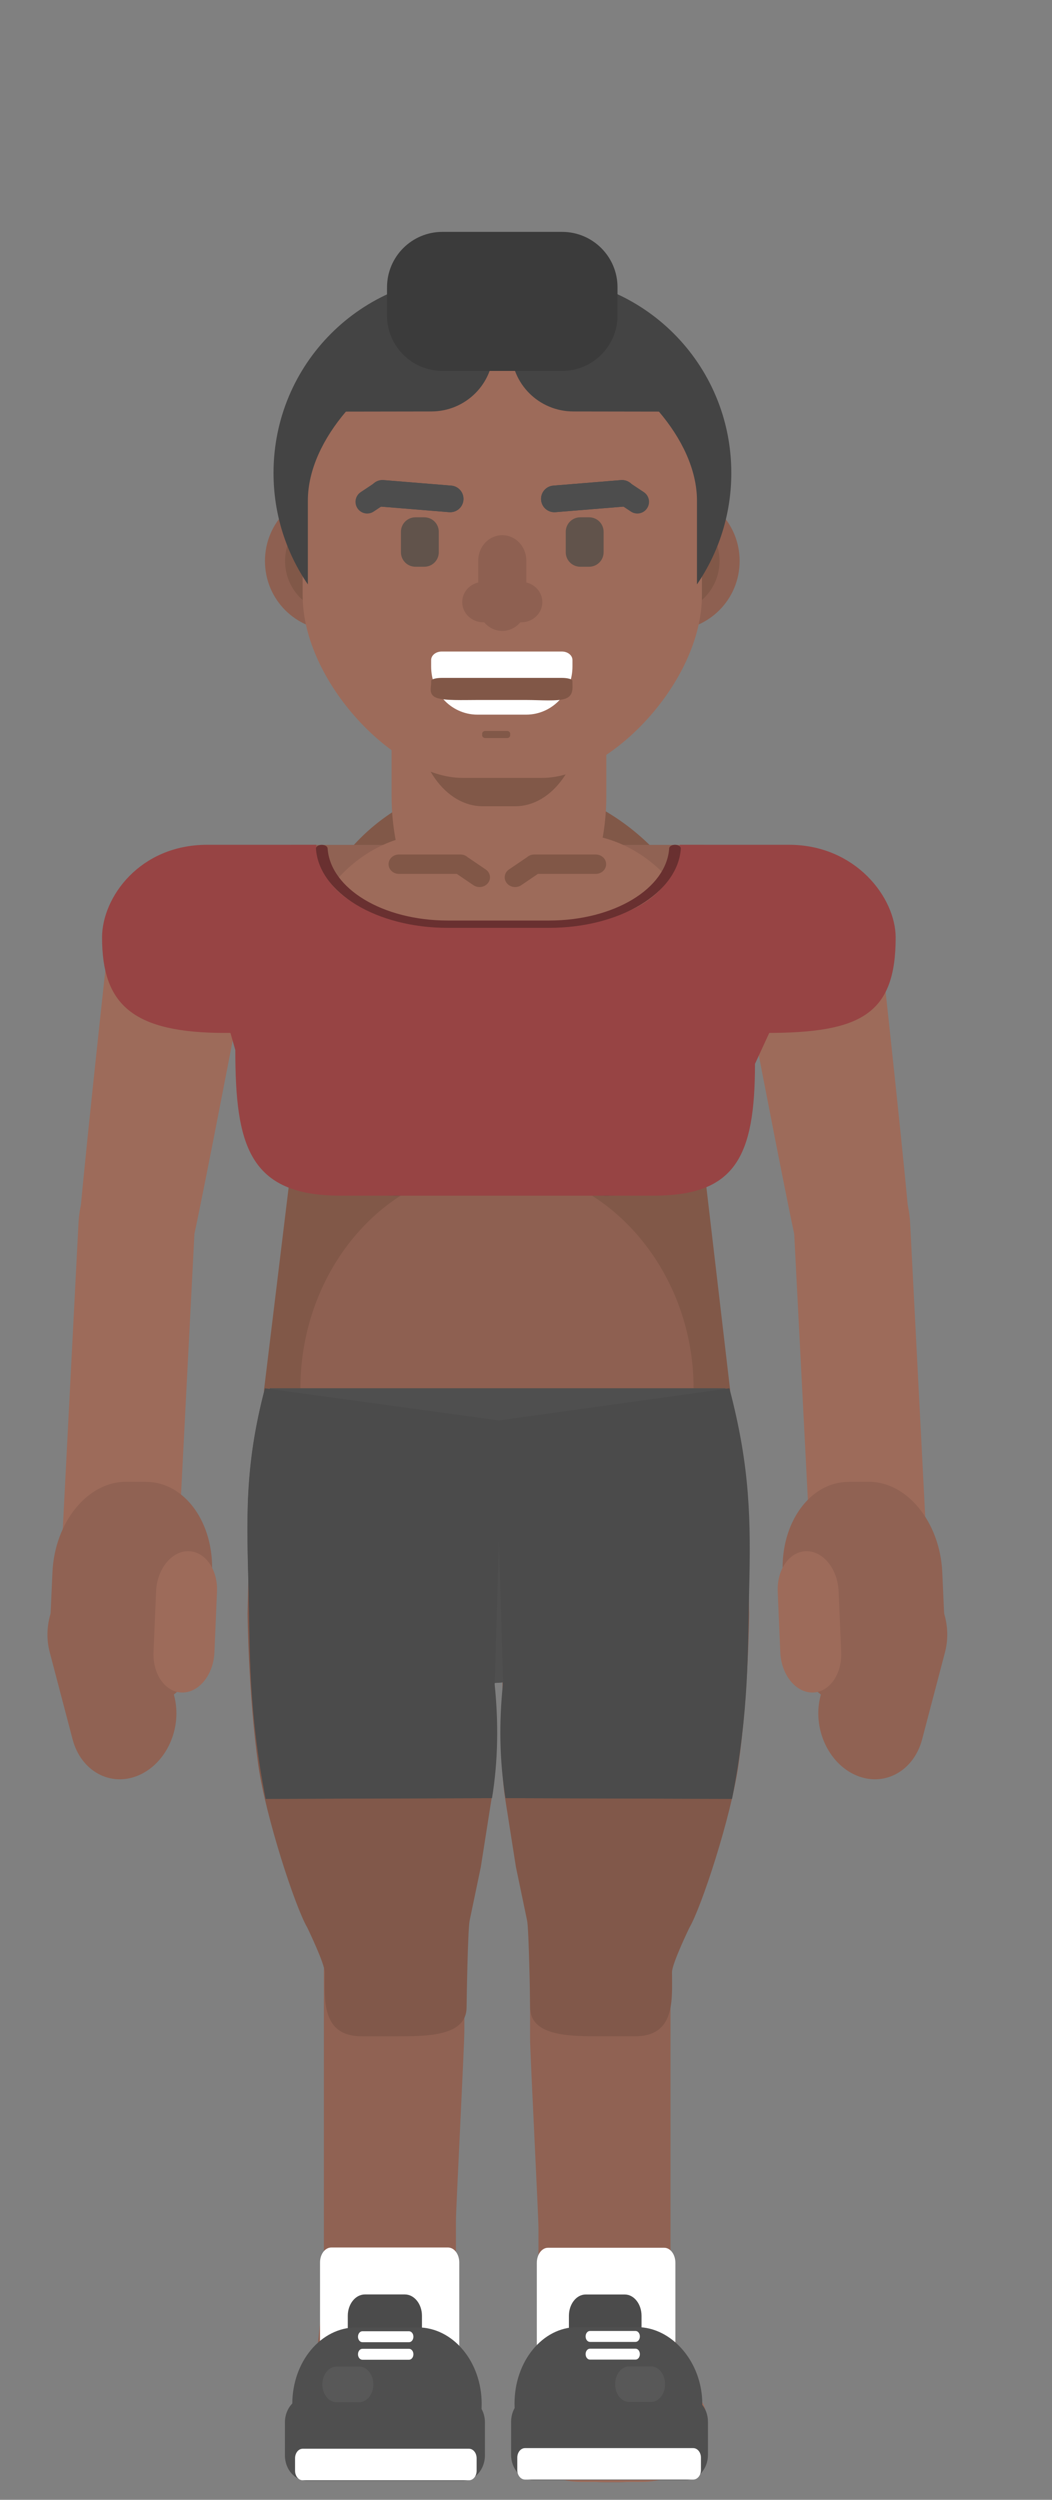 <?xml version="1.0" encoding="UTF-8" standalone="no"?>
<!DOCTYPE svg PUBLIC "-//W3C//DTD SVG 1.1//EN" "http://www.w3.org/Graphics/SVG/1.1/DTD/svg11.dtd">
<svg width="100%" height="100%" viewBox="0 0 144 342" version="1.1" xmlns="http://www.w3.org/2000/svg" xmlns:xlink="http://www.w3.org/1999/xlink" xml:space="preserve" xmlns:serif="http://www.serif.com/" style="fill-rule:evenodd;clip-rule:evenodd;stroke-linejoin:round;stroke-miterlimit:2;">
    <rect x="0" y="0" width="144" height="342" fill="#808080" stroke="none"/>
    <g id="legs" transform="matrix(0.918,0,0,1,5.608,0)">
        <g id="leg-left" transform="matrix(1.131,0,0,1,-131.344,16.658)">
            <g id="tibia-left" transform="matrix(1,0,0,1,-0.426,-0.667)">
                <path d="M188.016,245.119L190.098,245.119C195.32,245.119 199.554,249.353 199.554,254.575L199.555,279.902L199.554,297.885L201.448,316.315C201.448,320.343 197.579,323.607 192.805,323.607L190.79,323.607C186.017,323.607 182.148,320.343 182.148,316.315L182.148,288.898C182.148,287.134 181.036,264.888 181.036,262.816L181.036,252.099C181.036,251.697 181.071,251.296 181.14,250.9C181.722,247.558 184.624,245.119 188.016,245.119Z" style="fill:rgb(144,98,83);fill-rule:nonzero;"/>
            </g>
            <g id="thigh-left" transform="matrix(1,0,0,1,0.852,-0.667)">
                <path d="M191.234,175.194L198.765,175.194C200.706,175.194 206.011,175.357 206.051,175.641C206.992,183.522 208.268,183.281 208.645,204.79C208.645,204.79 208.534,216.028 207.228,225.511C206.248,232.626 202.36,244.931 200.766,247.74C200.766,247.74 198.473,252.658 198.473,253.827C198.473,257.557 198.968,262.681 193.467,262.595L189.015,262.595C185.02,262.595 179.769,262.611 179.769,258.615C179.769,257.753 179.606,247.946 179.37,246.772L177.896,239.436L176.479,230.087C176.243,228.528 176.124,226.953 176.124,225.376L176.124,190.304C176.124,181.959 182.889,175.194 191.234,175.194Z" style="fill:rgb(129,88,74);fill-rule:nonzero;"/>
            </g>
            <g id="foot-left" transform="matrix(1,0,0,1,-2.556,0)">
                <g id="color3" transform="matrix(1,0,0,1,0.852,-0.667)">
                    <path d="M188.995,308.505L197.11,308.505C201.79,308.505 205.584,311.878 205.584,316.037C205.584,320.196 201.79,323.568 197.11,323.568L188.995,323.568C184.316,323.568 180.521,320.196 180.521,316.037C180.521,311.878 184.316,308.505 188.995,308.505Z" style="fill:rgb(157,107,90);fill-rule:nonzero;"/>
                </g>
                <g id="color31" serif:id="color3" transform="matrix(1,0,0,1,0.852,-0.667)">
                    <path d="M183.327,311.254L202.778,311.254C204.327,311.254 205.584,312.872 205.584,314.87L205.584,319.599C205.584,321.596 204.327,323.215 202.778,323.215L183.327,323.215C181.778,323.215 180.521,321.596 180.521,319.599L180.521,314.87C180.521,312.872 181.778,311.254 183.327,311.254Z" style="fill:rgb(157,107,90);fill-rule:nonzero;"/>
                </g>
            </g>
        </g>
        <g id="leg-right" transform="matrix(1.131,0,0,1,-130.38,14.992)">
            <g id="tibia-right" transform="matrix(-1,0,0,1,352.135,0)">
                <path d="M188.016,245.119L190.098,245.119C195.32,245.119 199.554,249.353 199.554,254.575L199.555,279.902L199.554,297.885L201.448,316.315C201.448,320.343 197.579,323.607 192.805,323.607L190.79,323.607C186.017,323.607 182.148,320.343 182.148,316.315L182.148,288.898C182.148,287.134 181.036,264.888 181.036,262.816L181.036,252.099C181.036,251.697 181.071,251.296 181.14,250.9C181.722,247.558 184.624,245.119 188.016,245.119Z" style="fill:rgb(144,98,83);fill-rule:nonzero;"/>
            </g>
            <g id="thigh-right" transform="matrix(-1,0,0,1,351.162,1)">
                <path d="M191.234,175.194L198.765,175.194C200.706,175.194 206.011,175.357 206.051,175.641C206.992,183.522 208.268,183.281 208.645,204.79C208.645,204.79 208.534,216.028 207.228,225.511C206.248,232.626 202.36,244.931 200.766,247.74C200.766,247.74 198.473,252.658 198.473,253.827C198.473,257.557 198.968,262.681 193.467,262.595L189.015,262.595C185.02,262.595 179.769,262.611 179.769,258.615C179.769,257.753 179.606,247.946 179.37,246.772L177.896,239.436L176.479,230.087C176.243,228.528 176.124,226.953 176.124,225.376L176.124,190.304C176.124,181.959 182.889,175.194 191.234,175.194Z" style="fill:rgb(129,88,74);fill-rule:nonzero;"/>
            </g>
            <g id="foot-left1" serif:id="foot-left" transform="matrix(1,0,0,1,-33.012,1.314)">
                <g id="color32" serif:id="color3" transform="matrix(1,0,0,1,0.852,-0.667)">
                    <path d="M188.995,308.505L197.11,308.505C201.79,308.505 205.584,311.878 205.584,316.037C205.584,320.196 201.79,323.568 197.11,323.568L188.995,323.568C184.316,323.568 180.521,320.196 180.521,316.037C180.521,311.878 184.316,308.505 188.995,308.505Z" style="fill:rgb(157,107,90);fill-rule:nonzero;"/>
                </g>
                <g id="color33" serif:id="color3" transform="matrix(1,0,0,1,0.852,-0.667)">
                    <path d="M183.327,311.254L202.778,311.254C204.327,311.254 205.584,312.872 205.584,314.87L205.584,319.599C205.584,321.596 204.327,323.215 202.778,323.215L183.327,323.215C181.778,323.215 180.521,321.596 180.521,319.599L180.521,314.87C180.521,312.872 181.778,311.254 183.327,311.254Z" style="fill:rgb(157,107,90);fill-rule:nonzero;"/>
                </g>
            </g>
        </g>
    </g>
    <g transform="matrix(0.852,0,0,1,10.186,0)">
        <g id="deltoids">
            <path d="M67.966,106.844C69.318,106.844 70.665,106.918 72,107.062C88.102,108.799 102.453,120.694 102.453,135.201L99.925,150.733L105.35,190.185C105.35,205.895 85.624,195.5 67.966,195.5C50.308,195.5 30.458,205.895 30.458,190.185L36.092,150.733L36.092,135.201C36.092,119.491 50.308,106.844 67.966,106.844Z" style="fill:rgb(129,88,72);fill-opacity:0.99;fill-rule:nonzero;"/>
        </g>
    </g>
    <g transform="matrix(0.956,0,0,1,2.97,0)">
        <g id="trunk">
            <path d="M67.925,170.441L68.948,170.441C85.891,170.441 91.39,161.677 94.171,173.555L97.741,190.185C98.313,192.628 98.147,195.289 97.376,197.977C94.401,208.35 82.404,219.108 68.948,219.108L67.925,219.108C59.362,219.108 51.213,214.69 45.605,208.787C43.291,206.353 41.411,203.666 40.111,200.933C38.327,197.179 37.639,193.338 38.434,189.941L43.266,173.555C46.047,161.677 50.982,170.441 67.925,170.441Z" style="fill:rgb(129,88,72);fill-rule:nonzero;"/>
        </g>
    </g>
    <g transform="matrix(1.214,0,0,1,-14.508,0)">
        <g id="abs-back">
            <path d="M67.891,159.689C80.102,159.689 90.155,173.523 90.155,189.941L45.822,189.941C45.822,173.523 55.679,159.689 67.891,159.689Z" style="fill:rgb(142,96,81);fill-rule:nonzero;"/>
        </g>
    </g>
    <g transform="matrix(0.729,0,0,1,18.421,0)">
        <g id="shoulders">
            <path d="M29.534,115.593L106.806,115.593C114.464,115.593 120.629,121.338 120.629,128.475C120.629,135.612 114.464,141.357 106.806,141.357L29.534,141.357C21.876,141.357 15.711,135.612 15.711,128.475C15.711,121.338 21.876,115.593 29.534,115.593Z" style="fill:rgb(144,98,83);fill-rule:nonzero;"/>
        </g>
    </g>
    <g transform="matrix(0.784,0,0,1,15.475,0)">
        <g id="bust">
            <path d="M56.05,114.065L80.145,114.065C93.609,114.065 104.447,123.957 104.447,136.245C104.447,148.532 93.609,158.424 80.145,158.424L56.05,158.424C42.587,158.424 31.748,148.532 31.748,136.245C31.748,123.957 42.587,114.065 56.05,114.065Z" style="fill:rgb(157,107,90);fill-rule:nonzero;"/>
        </g>
    </g>
    <g transform="matrix(0.729,0,0,1,18.421,0)">
        <g id="breasts-back">
            <path d="M68.738,141.357C71.873,141.357 74.397,143.882 74.397,147.017L74.397,152.266C74.397,155.402 71.873,157.926 68.738,157.926C65.602,157.926 63.078,155.402 63.078,152.266L63.078,147.017C63.078,143.882 65.602,141.357 68.738,141.357Z" style="fill:rgb(129,88,72);fill-opacity:0.99;fill-rule:nonzero;"/>
        </g>
    </g>
    <g transform="matrix(0.844,0,0,1,10.754,0)">
        <g id="breasts">
            <path d="M54.444,135.418C52.947,135.418 51.559,135.806 50.402,136.471C46.559,136.687 42.956,138.137 40.324,140.526C37.692,142.915 36.227,146.065 36.227,149.338C36.227,152.758 37.826,156.039 40.673,158.457C43.519,160.876 47.38,162.234 51.406,162.234C55.073,162.231 58.614,161.099 61.376,159.049C64.137,156.999 65.932,154.169 66.428,151.081C66.53,150.658 66.585,150.219 66.585,149.769L66.585,141.754C66.585,138.244 63.323,135.418 59.272,135.418L54.444,135.418ZM76.926,135.418C72.876,135.418 69.614,138.244 69.614,141.754L69.614,149.769C69.614,150.219 69.669,150.658 69.771,151.081C70.267,154.169 72.062,156.999 74.823,159.049C77.584,161.099 81.126,162.231 84.793,162.234C88.819,162.234 92.679,160.876 95.526,158.457C98.372,156.039 99.972,152.758 99.972,149.338C99.971,146.065 98.507,142.915 95.874,140.526C93.242,138.137 89.64,136.687 85.797,136.471C84.64,135.806 83.252,135.418 81.754,135.418L76.926,135.418Z" style="fill:rgb(157,107,90);fill-rule:nonzero;"/>
        </g>
    </g>
    <g id="arms" transform="matrix(1.032,0,0,1,-2.198,0)">
        <g id="arm-right">
            <g id="bicep-right" transform="matrix(-1,0,0,1,135.389,0)">
                <path d="M106.462,123.095C111.637,122.094 117.868,124.192 119.008,130.087C119.008,130.087 122.81,165.967 122.778,168.331C122.721,172.472 120.833,175.509 116.751,176.298C112.294,177.161 109.333,174.941 107.869,170.542C107.372,169.049 102.37,142.203 102.37,142.203C102.512,140.623 102.746,138.673 102.675,137.089C102.48,132.734 102.568,123.848 106.462,123.095Z" style="fill:rgb(157,107,90);fill-rule:nonzero;"/>
            </g>
            <g id="forearm-right" transform="matrix(-1,0,0,1,135.389,0)">
                <path d="M114.564,156.787L114.631,156.785C118.872,156.654 122.55,161.363 122.846,167.302L125.069,211.902C125.364,217.842 122.166,222.763 117.924,222.894L117.858,222.896C113.617,223.027 109.938,218.318 109.642,212.378L107.42,167.778C107.124,161.838 110.323,156.917 114.564,156.787Z" style="fill:rgb(157,107,90);fill-rule:nonzero;"/>
            </g>
            <g id="hand-right">
                <path d="M21.541,202.739L18.875,202.724C13.766,202.697 9.384,208.241 9.086,215.107L8.822,221.207C8.524,228.073 12.424,233.661 17.533,233.688L20.198,233.703C25.307,233.73 29.689,228.186 29.987,221.32L30.252,215.22C30.549,208.354 26.649,202.766 21.541,202.739Z" style="fill:rgb(144,98,83);fill-rule:nonzero;"/>
                <path d="M22.199,220.089C21.088,215.722 17.169,213.511 13.447,215.15C9.725,216.789 7.608,221.658 8.719,226.024L11.755,237.95C12.866,242.316 16.785,244.527 20.507,242.888C24.23,241.249 26.346,236.381 25.235,232.014L22.199,220.089Z" style="fill:rgb(144,98,83);fill-rule:nonzero;"/>
            </g>
            <path id="thumb-right" d="M30.913,217.757C31.038,214.713 29.332,212.235 27.101,212.221C24.871,212.207 22.961,214.664 22.835,217.708L22.492,226.021C22.366,229.065 24.073,231.544 26.304,231.558C28.534,231.571 30.444,229.115 30.57,226.071L30.913,217.757Z" style="fill:rgb(157,107,90);fill-rule:nonzero;"/>
        </g>
        <g id="arm-left">
            <path id="bicep-left" d="M106.462,123.095C111.637,122.094 117.868,124.192 119.008,130.087C119.008,130.087 122.81,165.967 122.778,168.331C122.721,172.472 120.833,175.509 116.751,176.298C112.294,177.161 109.333,174.941 107.869,170.542C107.372,169.049 102.37,142.203 102.37,142.203C102.512,140.623 102.746,138.673 102.675,137.089C102.48,132.734 102.568,123.848 106.462,123.095Z" style="fill:rgb(157,107,90);fill-rule:nonzero;"/>
            <path id="forearm-left" d="M114.564,156.787L114.631,156.785C118.872,156.654 122.55,161.363 122.846,167.302L125.069,211.902C125.364,217.842 122.166,222.763 117.924,222.894L117.858,222.896C113.617,223.027 109.938,218.318 109.642,212.378L107.42,167.778C107.124,161.838 110.323,156.917 114.564,156.787Z" style="fill:rgb(157,107,90);fill-rule:nonzero;"/>
            <g id="hand-left">
                <path d="M114.657,202.739L117.322,202.724C122.431,202.697 126.814,208.241 127.111,215.107L127.376,221.207C127.673,228.073 123.773,233.661 118.665,233.688L115.999,233.703C110.89,233.73 106.508,228.186 106.21,221.32L105.946,215.22C105.648,208.354 109.548,202.766 114.657,202.739Z" style="fill:rgb(144,98,83);fill-rule:nonzero;"/>
                <path d="M113.998,220.089C115.109,215.722 119.028,213.511 122.75,215.15C126.473,216.789 128.589,221.658 127.478,226.024L124.442,237.95C123.331,242.316 119.412,244.527 115.69,242.888C111.968,241.249 109.851,236.381 110.962,232.014L113.998,220.089Z" style="fill:rgb(144,98,83);fill-rule:nonzero;"/>
            </g>
            <path id="thumb-left" d="M105.284,217.757C105.159,214.713 106.865,212.235 109.096,212.221C111.327,212.207 113.237,214.664 113.362,217.708L113.705,226.021C113.831,229.065 112.124,231.544 109.894,231.558C107.663,231.571 105.753,229.115 105.627,226.071L105.284,217.757Z" style="fill:rgb(157,107,90);fill-rule:nonzero;"/>
        </g>
    </g>
    <g id="bra" transform="matrix(0.886,0,0,1,7.742,0)">
        <g transform="matrix(0.936,0,0,1,4.946,0)">
            <path d="M40.414,142.376C38.68,141.746 36.798,145.506 35.178,146.125C35.034,146.926 34.958,147.737 34.951,148.55C34.952,156.86 42.019,163.596 50.737,163.596C55.145,163.586 59.348,161.819 62.328,158.722C62.171,151.185 55.392,147.811 48.092,145.162L40.414,142.376ZM87.67,145.162C80.518,147.758 73.841,150.943 73.445,158.265C76.436,161.636 80.827,163.585 85.458,163.596C94.176,163.596 101.243,156.86 101.243,148.55C101.236,147.8 101.171,147.052 101.047,146.311C99.303,145.573 97.248,141.685 95.346,142.376L87.67,145.162Z" style="fill:rgb(68,68,68);fill-rule:nonzero;"/>
        </g>
        <g transform="matrix(0.921,0,0,1,5.372,0)">
            <path d="M61.915,155.643L74.93,155.643C75.724,155.643 76.363,156.263 76.363,157.035C76.363,157.806 75.724,158.426 74.93,158.426L61.915,158.426C61.121,158.426 60.482,157.806 60.482,157.035C60.482,156.263 61.121,155.643 61.915,155.643Z" style="fill:rgb(68,68,68);fill-rule:nonzero;"/>
        </g>
        <g transform="matrix(0.945,0,0,1,4.404,0)">
            <path d="M95.425,142.297C95.306,142.306 95.188,142.331 95.07,142.374L87.472,145.13C81.474,147.306 75.816,149.901 73.988,155.048C76.92,157.992 80.998,159.679 85.283,159.689C93.226,159.689 99.78,154.042 100.773,146.733C100.752,146.578 100.739,146.421 100.713,146.267C99.095,145.582 97.206,142.16 95.425,142.297ZM40.375,142.307C38.75,142.205 37.018,145.508 35.515,146.083C35.479,146.285 35.448,146.487 35.42,146.69C36.393,154.02 42.957,159.689 50.915,159.689C55.03,159.679 58.962,158.124 61.871,155.379C60.152,150.077 54.41,147.347 48.297,145.13L40.698,142.374C40.591,142.335 40.483,142.314 40.375,142.307Z" style="fill:rgb(79,79,79);fill-rule:nonzero;"/>
        </g>
    </g>
    <g id="head-container">
        <g id="neck">
            <path d="M68.298,77.641C76.44,77.641 82.996,87.506 82.996,99.761L82.996,108.836C82.996,121.091 76.44,130.957 68.298,130.957C60.155,130.957 53.6,121.091 53.6,108.836L53.6,99.761C53.6,87.506 60.155,77.641 68.298,77.641Z" style="fill:rgb(157,107,90);fill-rule:nonzero;"/>
            <path d="M66.083,79.298L70.511,79.298C75.609,79.298 79.713,85.036 79.713,92.164L79.713,97.442C79.713,104.57 75.609,110.308 70.511,110.308L66.083,110.308C60.985,110.308 56.881,104.57 56.881,97.442L56.881,92.164C56.881,85.036 60.985,79.298 66.083,79.298Z" style="fill:rgb(129,88,72);fill-rule:nonzero;"/>
            <g transform="matrix(0.84,0,0,0.783,10.873,25.819)">
                <path d="M52.07,116.33C51.131,116.33 50.375,117.086 50.375,118.025C50.375,118.964 51.131,119.719 52.07,119.719L61.494,119.719L64.199,121.691C64.96,122.246 66.019,122.08 66.574,121.319C67.129,120.558 66.963,119.499 66.202,118.944L63.401,116.902C63.372,116.881 63.34,116.869 63.31,116.85C63.003,116.53 62.572,116.33 62.091,116.33L52.07,116.33ZM74.11,116.33C73.629,116.33 73.198,116.53 72.891,116.85C72.861,116.869 72.829,116.881 72.8,116.902L69.999,118.944C69.238,119.499 69.072,120.558 69.627,121.319C70.182,122.08 71.241,122.246 72.001,121.691L74.707,119.719L84.131,119.719C85.07,119.719 85.826,118.964 85.826,118.025C85.826,117.086 85.07,116.33 84.131,116.33L74.11,116.33Z" style="fill:rgb(129,87,71);fill-rule:nonzero;"/>
            </g>
        </g>
        <g id="ears">
            <path d="M45.78,67.241L91.731,67.241C97.001,67.241 101.243,71.484 101.243,76.754C101.243,82.024 97.001,86.266 91.731,86.266L45.78,86.266C40.51,86.266 36.268,82.024 36.268,76.754C36.268,71.484 40.51,67.241 45.78,67.241Z" style="fill:rgb(142,96,81);fill-rule:nonzero;"/>
            <path d="M46.114,69.66L91.395,69.66C95.325,69.66 98.489,72.824 98.489,76.754C98.489,80.684 95.325,83.848 91.395,83.848L46.114,83.848C42.184,83.848 39.02,80.684 39.02,76.754C39.02,72.824 42.184,69.66 46.114,69.66Z" style="fill:rgb(129,88,72);fill-rule:nonzero;"/>
        </g>
        <path id="head" d="M63.59,40.504L73.919,40.504C82.504,40.504 96.082,52.625 96.082,64.545L96.082,81.458C96.082,93.378 83.356,106.424 74.239,106.424L63.271,106.424C54.154,106.424 41.428,93.378 41.428,81.458L41.428,64.545C41.428,52.625 55.005,40.504 63.59,40.504Z" style="fill:rgb(157,107,90);fill-rule:nonzero;"/>
        <path id="chin" d="M66.431,100.002L69.405,100.002C69.644,100.002 69.836,100.17 69.836,100.378L69.836,100.6C69.836,100.808 69.644,100.976 69.405,100.976L66.431,100.976C66.192,100.976 66,100.808 66,100.6L66,100.378C66,100.17 66.192,100.002 66.431,100.002Z" style="fill:rgb(129,88,72);fill-rule:nonzero;"/>
        <g id="nose">
            <path d="M68.752,73.22C70.575,73.22 72.043,74.772 72.043,76.699L72.043,82.84C72.043,84.767 70.575,86.319 68.752,86.319C66.929,86.319 65.461,84.767 65.461,82.84L65.461,76.699C65.461,74.772 66.929,73.22 68.752,73.22Z" style="fill:rgb(142,96,81);fill-rule:nonzero;"/>
            <path d="M74.237,82.373C74.237,83.909 72.937,85.144 71.323,85.144L66.183,85.144C64.569,85.144 63.27,83.909 63.27,82.373C63.27,80.838 64.569,79.603 66.183,79.603L71.323,79.603C72.937,79.603 74.237,80.838 74.237,82.373Z" style="fill:rgb(142,96,81);fill-rule:nonzero;"/>
        </g>
        <g id="faces">
            <path id="smile" d="M60.456,89.137C60.074,89.137 59.708,89.26 59.438,89.478C59.167,89.696 59.016,89.993 59.016,90.302L59.016,91.179C59.016,92.91 59.632,94.496 60.721,95.705C61.811,96.915 63.459,97.771 65.344,97.771L72.031,97.771C73.916,97.771 75.565,96.915 76.654,95.705C77.744,94.496 78.36,92.91 78.36,91.179L78.36,90.302C78.36,89.993 78.208,89.696 77.938,89.478C77.668,89.26 77.301,89.137 76.919,89.137L60.456,89.137Z" style="fill:white;fill-rule:nonzero;"/>
            <path d="M52.511,65.683L61.768,66.438C62.775,66.52 63.519,67.397 63.437,68.403C63.355,69.41 62.478,70.154 61.472,70.072L52.214,69.317C51.208,69.235 50.463,68.359 50.545,67.352C50.627,66.345 51.504,65.601 52.511,65.683Z" style="fill:rgb(77,77,77);fill-rule:nonzero;"/>
            <path d="M49.378,67.324L51.199,66.115C51.938,65.625 52.926,65.825 53.417,66.563C53.907,67.302 53.707,68.291 52.969,68.781L51.147,69.99C50.409,70.48 49.42,70.28 48.93,69.542C48.44,68.803 48.639,67.814 49.378,67.324Z" style="fill:rgb(77,77,77);fill-rule:nonzero;"/>
            <path d="M84.993,65.683L75.736,66.438C74.729,66.52 73.985,67.397 74.067,68.403C74.149,69.41 75.026,70.154 76.032,70.072L85.29,69.317C86.296,69.235 87.041,68.359 86.959,67.352C86.876,66.345 86,65.601 84.993,65.683Z" style="fill:rgb(77,77,77);fill-rule:nonzero;"/>
            <path d="M88.126,67.324L86.305,66.115C85.566,65.625 84.577,65.825 84.087,66.563C83.597,67.302 83.797,68.291 84.535,68.781L86.357,69.99C87.095,70.48 88.084,70.28 88.574,69.542C89.064,68.803 88.865,67.814 88.126,67.324Z" style="fill:rgb(77,77,77);fill-rule:nonzero;"/>
            <g id="neutral" transform="matrix(1,0,0,0.35,0,61.546)">
                <path d="M60.456,89.137C60.074,89.137 59.708,89.26 59.438,89.478C59.167,89.696 59.016,89.993 59.016,90.302L59.016,91.179C59.016,92.91 58.637,95.682 59.726,96.892C60.816,98.102 63.459,97.771 65.344,97.771L72.031,97.771C73.916,97.771 76.352,98.41 77.442,97.2C78.532,95.99 78.36,92.91 78.36,91.179L78.36,90.302C78.36,89.993 78.208,89.696 77.938,89.478C77.668,89.26 77.301,89.137 76.919,89.137L60.456,89.137Z" style="fill:rgb(129,87,71);fill-rule:nonzero;"/>
            </g>
            <path d="M52.511,65.683L61.768,66.438C62.775,66.52 63.519,67.397 63.437,68.403C63.355,69.41 62.478,70.154 61.472,70.072L52.214,69.317C51.208,69.235 50.463,68.359 50.545,67.352C50.627,66.345 51.504,65.601 52.511,65.683Z" style="fill:rgb(77,77,77);fill-rule:nonzero;"/>
            <path d="M84.993,65.683L75.736,66.438C74.729,66.52 73.985,67.397 74.067,68.403C74.149,69.41 75.026,70.154 76.032,70.072L85.29,69.317C86.296,69.235 87.041,68.359 86.959,67.352C86.876,66.345 86,65.601 84.993,65.683Z" style="fill:rgb(77,77,77);fill-rule:nonzero;"/>
        </g>
        <g id="eyes">
            <path d="M56.866,70.773L58.077,70.773C59.177,70.773 60.062,71.659 60.062,72.758L60.062,75.553C60.062,76.652 59.177,77.537 58.077,77.537L56.866,77.537C55.766,77.537 54.881,76.652 54.881,75.553L54.881,72.758C54.881,71.659 55.766,70.773 56.866,70.773Z" style="fill:rgb(97,83,75);fill-rule:nonzero;"/>
            <path d="M80.638,70.773L79.427,70.773C78.327,70.773 77.442,71.659 77.442,72.758L77.442,75.553C77.442,76.652 78.327,77.537 79.427,77.537L80.638,77.537C81.738,77.537 82.623,76.652 82.623,75.553L82.623,72.758C82.623,71.659 81.738,70.773 80.638,70.773Z" style="fill:rgb(97,83,75);fill-rule:nonzero;"/>
        </g>
        <g id="hair">
            <path d="M64.388,37.762C49.459,37.762 37.44,49.78 37.44,64.71C37.44,70.377 39.175,75.622 42.14,79.953L42.14,68.5C42.14,64.23 44.266,59.932 47.349,56.312L59.044,56.292C63.755,56.283 67.546,52.499 67.546,47.789C67.546,47.515 67.531,47.244 67.506,46.977L70.01,46.977C69.985,47.244 69.97,47.515 69.97,47.789C69.97,52.499 73.761,56.283 78.472,56.292L90.194,56.312C93.277,59.932 95.403,64.23 95.403,68.5L95.403,79.953C98.368,75.622 100.104,70.377 100.104,64.71C100.104,49.78 88.084,37.762 73.155,37.762L64.388,37.762Z" style="fill:rgb(68,68,68);fill-rule:nonzero;"/>
            <path id="hair1" serif:id="hair" d="M76.945,31.724L60.559,31.724C56.371,31.724 52.977,35.118 52.977,39.306L52.977,43.164C52.977,47.352 56.371,50.747 60.559,50.747L76.945,50.747C81.132,50.747 84.527,47.352 84.527,43.164L84.527,39.306C84.527,35.118 81.132,31.724 76.945,31.724Z" style="fill:rgb(59,59,59);fill-rule:nonzero;"/>
        </g>
    </g>
    <g id="clothes" transform="matrix(0.886,0,0,1,7.742,0)">
        <g id="tshirt" transform="matrix(1.165,0,0,1,-11.215,0)">
            <path d="M83.795,134.68L54.472,134.68C47.05,134.68 30.857,124.72 30.857,134.68L33.333,143.667C33.333,156.623 35.122,163.581 47.255,163.581L88.807,163.581C99.599,163.581 102.247,158.317 102.247,145.548L106.882,135.192C106.882,125.232 91.217,134.68 83.795,134.68Z" style="fill:rgb(151,68,68);fill-rule:nonzero;"/>
            <path d="M29.609,115.576C20.661,115.576 15.66,122.768 15.66,128.259C15.66,137.508 19.797,141.317 32.002,141.317L103.804,141.317C116.318,141.317 120.903,138.731 120.903,128.27C120.903,122.778 115.562,115.576 106.755,115.576L92.269,115.576C91.954,121.643 86.428,126.464 75.642,126.464L62.506,126.464C49.858,126.464 44.38,121.643 44.066,115.576L29.609,115.576Z" style="fill:rgb(151,68,68);fill-rule:nonzero;"/>
            <path d="M91.664,115.576C91.46,115.573 91.261,115.622 91.112,115.713C90.963,115.804 90.875,115.93 90.87,116.063C90.501,121.58 83.551,125.939 74.942,125.939L61.497,125.939C52.889,125.939 45.939,121.58 45.57,116.063C45.565,115.997 45.541,115.932 45.499,115.872C45.456,115.813 45.395,115.759 45.32,115.714C45.245,115.67 45.158,115.636 45.063,115.613C44.967,115.59 44.866,115.58 44.764,115.583C44.663,115.586 44.563,115.602 44.471,115.63C44.379,115.658 44.296,115.697 44.228,115.746C44.16,115.794 44.106,115.851 44.071,115.913C44.037,115.975 44.021,116.04 44.026,116.106C44.43,122.146 52.082,126.941 61.497,126.941L74.942,126.941C84.358,126.941 92.01,122.146 92.414,116.106C92.42,116.039 92.405,115.972 92.37,115.909C92.336,115.846 92.282,115.788 92.212,115.739C92.142,115.689 92.057,115.65 91.963,115.622C91.869,115.594 91.767,115.578 91.664,115.576Z" style="fill:rgb(105,48,48);fill-rule:nonzero;"/>
        </g>
        <g id="shoes" transform="matrix(0.997,0,0,1,-115.095,13.355)">
            <g transform="matrix(1.055,0,0,1,-0.547,1.333)">
                <path d="M167.44,292.797L150.291,292.797C149.38,292.797 148.641,293.711 148.641,294.84L148.641,312.746C148.641,313.875 149.38,314.789 150.291,314.789L167.44,314.789C168.351,314.789 169.091,313.875 169.091,312.746L169.091,294.84C169.091,293.711 168.351,292.797 167.44,292.797Z" style="fill:white;fill-rule:nonzero;"/>
            </g>
            <g transform="matrix(1.138,0,0,1.012,-13.26,-2.142)">
                <path d="M160.515,299.103L155.085,299.103C153.795,299.103 152.749,300.398 152.749,301.995L152.749,304.59C152.749,306.188 153.795,307.483 155.085,307.483L160.515,307.483C161.806,307.483 162.851,306.188 162.851,304.59L162.851,301.995C162.851,300.398 161.806,299.103 160.515,299.103Z" style="fill:rgb(75,75,75);fill-rule:nonzero;"/>
            </g>
            <g transform="matrix(1.187,0,0,1.012,-20.895,-2.142)">
                <path d="M161.998,303.559L153.992,303.559C149.376,303.559 145.633,308.192 145.633,313.909C145.633,319.625 149.376,324.258 153.992,324.258L161.998,324.258C166.614,324.258 170.356,319.625 170.356,313.909C170.356,308.192 166.614,303.559 161.998,303.559Z" style="fill:rgb(79,79,79);fill-rule:nonzero;"/>
            </g>
            <g transform="matrix(1.205,0,0,1.012,-24.172,-2.142)">
                <path d="M168.068,312.961L148.107,312.961C146.517,312.961 145.228,314.496 145.228,316.388L145.228,320.87C145.228,322.764 146.517,324.299 148.107,324.299L168.068,324.299C169.659,324.299 170.948,322.764 170.948,320.87L170.948,316.388C170.948,314.496 169.659,312.961 168.068,312.961Z" style="fill:rgb(79,79,79);fill-rule:nonzero;"/>
            </g>
            <g transform="matrix(1.138,0,0,1.012,-13.331,-2.142)">
                <path d="M169.315,319.962L146.675,319.962C146.099,319.962 145.633,320.539 145.633,321.251L145.633,322.937C145.633,323.649 146.099,324.227 146.675,324.227L169.315,324.227C169.89,324.227 170.356,323.649 170.356,322.937L170.356,321.251C170.356,320.539 169.89,319.962 169.315,319.962Z" style="fill:white;fill-rule:nonzero;"/>
            </g>
            <g transform="matrix(1.138,0,0,1.012,-13.26,-2.142)">
                <path d="M161.087,304.079L154.739,304.079C154.408,304.079 154.14,304.411 154.14,304.821C154.14,305.23 154.408,305.562 154.739,305.562L161.087,305.562C161.417,305.562 161.686,305.23 161.686,304.821C161.686,304.411 161.417,304.079 161.087,304.079Z" style="fill:white;fill-rule:nonzero;"/>
            </g>
            <g transform="matrix(1.138,0,0,1.012,-23.457,-2.142)">
                <path d="M163.244,308.853L160.194,308.853C159.119,308.853 158.246,309.932 158.246,311.265C158.246,312.597 159.119,313.677 160.194,313.677L163.244,313.677C164.32,313.677 165.191,312.597 165.191,311.265C165.191,309.932 164.32,308.853 163.244,308.853Z" style="fill:rgb(88,88,88);fill-rule:nonzero;"/>
            </g>
            <g transform="matrix(1.138,0,0,1.012,-13.26,-2.142)">
                <path d="M161.087,306.452L154.739,306.452C154.408,306.452 154.14,306.784 154.14,307.193C154.14,307.602 154.408,307.934 154.739,307.934L161.087,307.934C161.417,307.934 161.686,307.602 161.686,307.193C161.686,306.784 161.417,306.452 161.087,306.452Z" style="fill:white;fill-rule:nonzero;"/>
            </g>
            <g transform="matrix(1.05,0,0,1.009,0.315,-1.267)">
                <path d="M199.322,292.796L182.173,292.796C181.262,292.796 180.522,293.711 180.522,294.84L180.522,312.745C180.522,313.874 181.262,314.789 182.173,314.789L199.322,314.789C200.233,314.789 200.972,313.874 200.972,312.745L200.972,294.84C200.972,293.711 200.233,292.796 199.322,292.796Z" style="fill:white;fill-rule:nonzero;"/>
            </g>
            <g transform="matrix(1.114,0,0,1.009,-14.259,-1.267)">
                <path d="M195.463,299.132L190.032,299.132C188.742,299.132 187.696,300.428 187.696,302.024L187.696,304.62C187.696,306.217 188.742,307.512 190.032,307.512L195.463,307.512C196.753,307.512 197.799,306.217 197.799,304.62L197.799,302.024C197.799,300.428 196.753,299.132 195.463,299.132Z" style="fill:rgb(75,75,75);fill-rule:nonzero;"/>
            </g>
            <g transform="matrix(1.161,0,0,1.009,-23.178,-1.267)">
                <path d="M196.887,303.559L188.882,303.559C184.265,303.559 180.522,308.192 180.522,313.909C180.522,319.625 184.265,324.258 188.882,324.258L196.887,324.258C201.504,324.258 205.584,319.707 205.584,313.991C205.584,308.274 201.504,303.559 196.887,303.559Z" style="fill:rgb(79,79,79);fill-rule:nonzero;"/>
            </g>
            <g transform="matrix(1.186,0,0,1.009,-27.809,-1.267)">
                <path d="M203.015,312.961L183.053,312.961C181.464,312.961 180.174,314.496 180.174,316.388L180.174,320.87C180.174,322.764 181.464,324.299 183.053,324.299L203.015,324.299C204.605,324.299 205.894,322.764 205.894,320.87L205.894,316.388C205.894,314.496 204.605,312.961 203.015,312.961Z" style="fill:rgb(79,79,79);fill-rule:nonzero;"/>
            </g>
            <g transform="matrix(1.151,0,0,1.009,-20.945,-1.267)">
                <path d="M204.205,319.962L181.564,319.962C180.989,319.962 180.522,320.539 180.522,321.251L180.522,322.937C180.522,323.649 180.989,324.227 181.564,324.227L204.205,324.227C204.78,324.227 205.246,323.649 205.246,322.937L205.246,321.251C205.246,320.539 204.78,319.962 204.205,319.962Z" style="fill:white;fill-rule:nonzero;"/>
            </g>
            <g transform="matrix(1.114,0,0,1.009,-13.154,-1.267)">
                <path d="M195.976,304.079L189.627,304.079C189.296,304.079 189.028,304.411 189.028,304.821C189.028,305.23 189.296,305.562 189.627,305.562L195.976,305.562C196.306,305.562 196.575,305.23 196.575,304.821C196.575,304.411 196.306,304.079 195.976,304.079Z" style="fill:white;fill-rule:nonzero;"/>
            </g>
            <g transform="matrix(1.114,0,0,1.009,-13.154,-1.267)">
                <path d="M198.132,308.882L195.083,308.882C194.007,308.882 193.135,309.962 193.135,311.294C193.135,312.626 194.007,313.706 195.083,313.706L198.132,313.706C199.208,313.706 200.08,312.626 200.08,311.294C200.08,309.962 199.208,308.882 198.132,308.882Z" style="fill:rgb(88,88,88);fill-rule:nonzero;"/>
            </g>
            <g transform="matrix(1.114,0,0,1.009,-13.154,-1.267)">
                <path d="M195.976,306.48L189.627,306.48C189.296,306.48 189.028,306.813 189.028,307.221C189.028,307.631 189.296,307.963 189.627,307.963L195.976,307.963C196.306,307.963 196.575,307.631 196.575,307.221C196.575,306.813 196.306,306.48 195.976,306.48Z" style="fill:white;fill-rule:nonzero;"/>
            </g>
        </g>
        <g id="shorts" transform="matrix(1.058,0,0,1,-5.37,0)">
            <g transform="matrix(1.118,0,0,1,-8.179,0)">
                <path d="M39.689,189.941C37.362,212.927 53.205,230.272 68.096,230.272C83.182,230.272 102.237,212.974 99.181,189.941L39.689,189.941Z" style="fill:rgb(79,79,79);fill-rule:nonzero;"/>
            </g>
            <path d="M103.263,189.941L69.117,194.4L70.246,230.5C69.684,235.619 69.739,240.887 70.637,246.005L103.648,246.102C106.188,233.922 105.921,225.669 106.134,217.872C106.404,207.991 106.305,200.761 103.263,189.941Z" style="fill:rgb(75,75,75);fill-rule:nonzero;"/>
            <g transform="matrix(-1,0,0,1,139.256,0)">
                <path d="M103.755,189.941L69.117,194.4L70.246,230.5C69.684,235.619 69.739,240.887 70.637,246.005L103.648,246.102C106.188,233.922 105.921,225.669 106.134,217.872C106.404,207.991 106.798,200.761 103.755,189.941Z" style="fill:rgb(75,75,75);fill-rule:nonzero;"/>
            </g>
        </g>
    </g>
    <g id="underwear" transform="matrix(0.938,0,0,1,2.983,0)">
        <g transform="matrix(1.118,0,0,1,-8.179,0)">
            <path d="M39.689,189.941C37.362,212.927 53.205,230.272 68.096,230.272C83.182,230.272 102.237,212.974 99.181,189.941L39.689,189.941Z" style="fill:rgb(79,79,79);fill-rule:nonzero;"/>
        </g>
        <path d="M103.263,189.941L69.117,194.4L70.246,230.5C69.684,235.619 69.739,240.887 70.637,246.005L103.648,246.102C106.188,233.922 105.921,225.669 106.134,217.872C106.404,207.991 106.305,200.761 103.263,189.941Z" style="fill:rgb(75,75,75);fill-rule:nonzero;"/>
        <g transform="matrix(-1,0,0,1,139.256,0)">
            <path d="M103.755,189.941L69.117,194.4L70.246,230.5C69.684,235.619 69.739,240.887 70.637,246.005L103.648,246.102C106.188,233.922 105.921,225.669 106.134,217.872C106.404,207.991 106.798,200.761 103.755,189.941Z" style="fill:rgb(75,75,75);fill-rule:nonzero;"/>
        </g>
    </g>
</svg>
